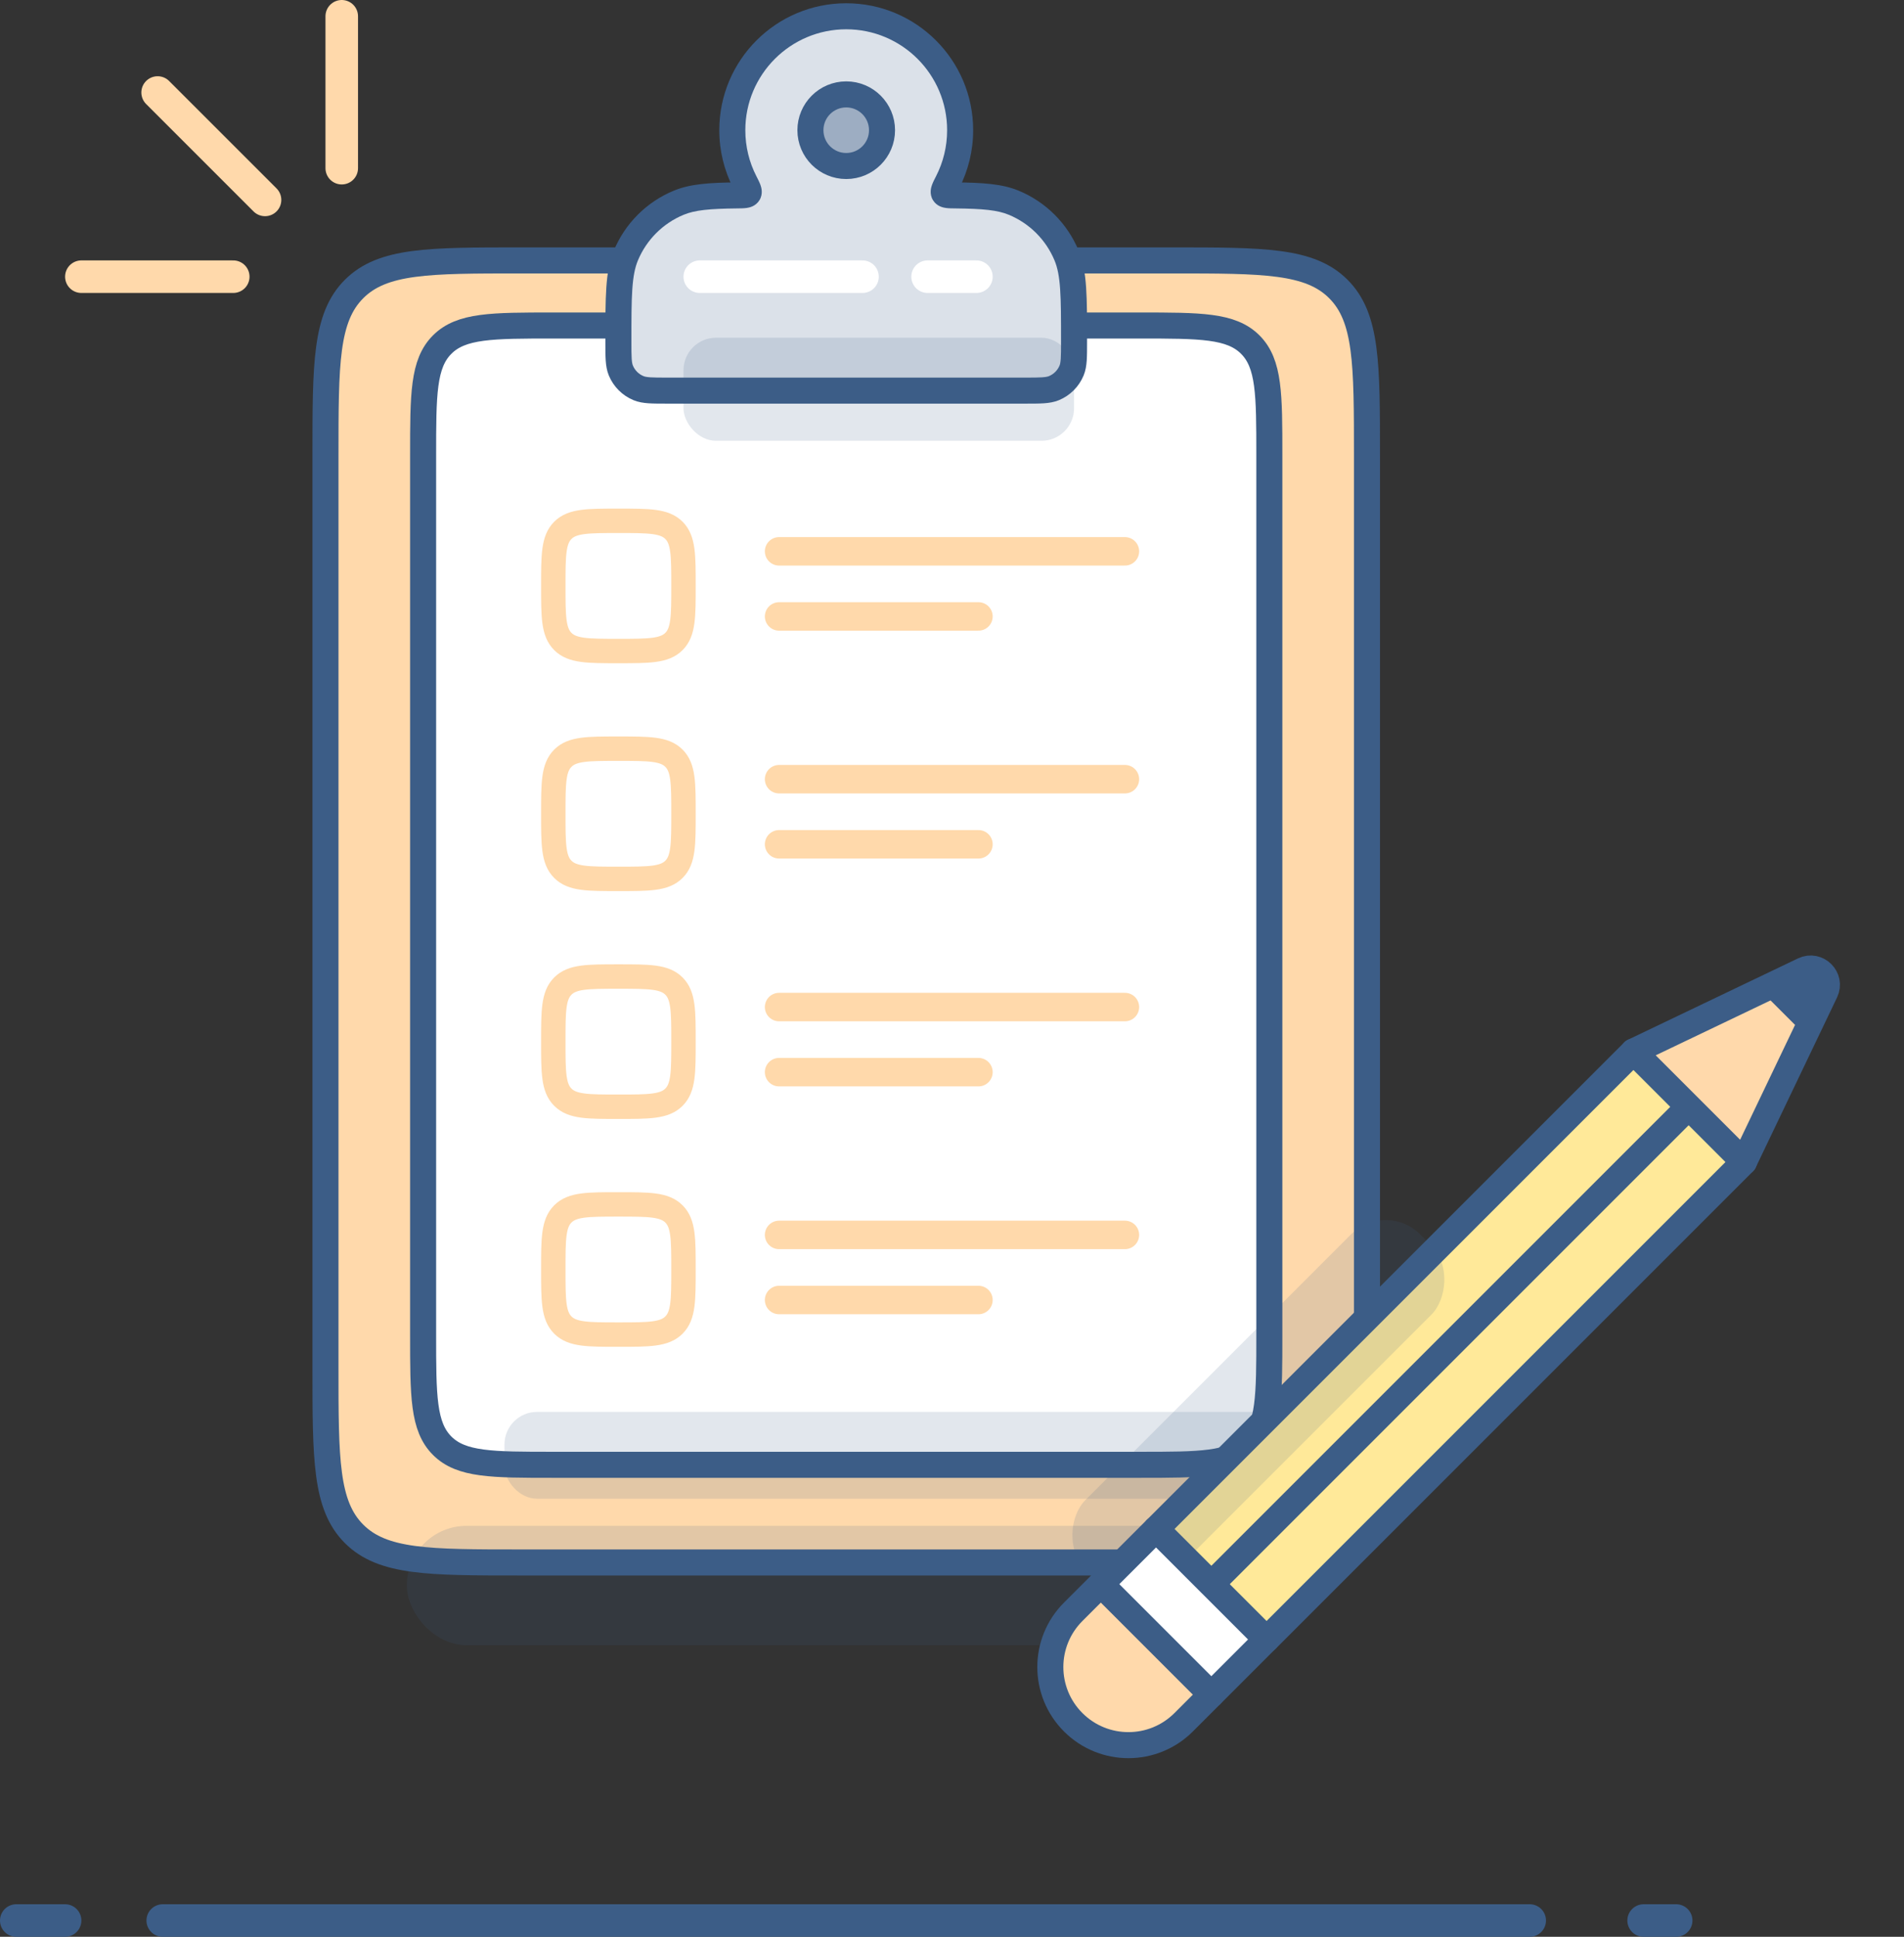 <svg width="117" height="119" viewBox="0 0 117 119" fill="none" xmlns="http://www.w3.org/2000/svg"><rect x="0" y="0" width="117" height="119" fill="#333333" stroke="none"/><line x1="10" y1="118" x2="94" y2="118" stroke="#3C5D87" stroke-width="2" stroke-linecap="round"/><line x1="1" y1="118" x2="4" y2="118" stroke="#3C5D87" stroke-width="2" stroke-linecap="round"/><line x1="101" y1="118" x2="103" y2="118" stroke="#3C5D87" stroke-width="2" stroke-linecap="round"/><path d="M21 1V10.333" stroke="#FFD9AB" stroke-width="2" stroke-linecap="round"/><path d="M9.686 5.684L16.286 12.283" stroke="#FFD9AB" stroke-width="2" stroke-linecap="round"/><path d="M14.333 17L5 17" stroke="#FFD9AB" stroke-width="2" stroke-linecap="round"/><path d="M20 28C20 22.343 20 19.515 21.757 17.757C23.515 16 26.343 16 32 16H72C77.657 16 80.485 16 82.243 17.757C84 19.515 84 22.343 84 28V84C84 89.657 84 92.485 82.243 94.243C80.485 96 77.657 96 72 96H32C26.343 96 23.515 96 21.757 94.243C20 92.485 20 89.657 20 84V28Z" fill="#FFD9AB" stroke="#3C5D87" stroke-width="1.6"/><path d="M26 28C26 24.229 26 22.343 27.172 21.172C28.343 20 30.229 20 34 20H70C73.771 20 75.657 20 76.828 21.172C78 22.343 78 24.229 78 28V82C78 85.771 78 87.657 76.828 88.828C75.657 90 73.771 90 70 90H34C30.229 90 28.343 90 27.172 88.828C26 87.657 26 85.771 26 82V28Z" fill="white" stroke="#3C5D87" stroke-width="1.6"/><path fill-rule="evenodd" clip-rule="evenodd" d="M52 1C48.134 1 45 4.134 45 8C45 9.145 45.275 10.226 45.763 11.181C45.96 11.567 46.059 11.761 45.987 11.88C45.915 11.999 45.709 12.001 45.298 12.005C43.584 12.024 42.556 12.104 41.704 12.457C40.234 13.066 39.066 14.234 38.457 15.704C38 16.806 38 18.204 38 21C38 21.932 38 22.398 38.152 22.765C38.355 23.255 38.745 23.645 39.235 23.848C39.602 24 40.068 24 41 24H63C63.932 24 64.398 24 64.765 23.848C65.255 23.645 65.645 23.255 65.848 22.765C66 22.398 66 21.932 66 21C66 18.204 66 16.806 65.543 15.704C64.934 14.234 63.766 13.066 62.296 12.457C61.444 12.104 60.416 12.024 58.702 12.005C58.291 12.001 58.085 11.999 58.013 11.88C57.941 11.761 58.04 11.567 58.237 11.181C58.725 10.226 59 9.145 59 8C59 4.134 55.866 1 52 1Z" fill="white"/><path fill-rule="evenodd" clip-rule="evenodd" d="M52 1C48.134 1 45 4.134 45 8C45 9.145 45.275 10.226 45.763 11.181C45.96 11.567 46.059 11.761 45.987 11.88C45.915 11.999 45.709 12.001 45.298 12.005C43.584 12.024 42.556 12.104 41.704 12.457C40.234 13.066 39.066 14.234 38.457 15.704C38 16.806 38 18.204 38 21C38 21.932 38 22.398 38.152 22.765C38.355 23.255 38.745 23.645 39.235 23.848C39.602 24 40.068 24 41 24H63C63.932 24 64.398 24 64.765 23.848C65.255 23.645 65.645 23.255 65.848 22.765C66 22.398 66 21.932 66 21C66 18.204 66 16.806 65.543 15.704C64.934 14.234 63.766 13.066 62.296 12.457C61.444 12.104 60.416 12.024 58.702 12.005C58.291 12.001 58.085 11.999 58.013 11.88C57.941 11.761 58.04 11.567 58.237 11.181C58.725 10.226 59 9.145 59 8C59 4.134 55.866 1 52 1Z" fill="#3C5D87" fill-opacity="0.18"/><path d="M41.704 12.457L41.398 11.718L41.704 12.457ZM38.457 15.704L37.718 15.398H37.718L38.457 15.704ZM38.152 22.765L38.891 22.459H38.891L38.152 22.765ZM39.235 23.848L38.928 24.587H38.928L39.235 23.848ZM64.765 23.848L65.072 24.587L64.765 23.848ZM65.848 22.765L65.109 22.459L65.848 22.765ZM65.543 15.704L66.282 15.398V15.398L65.543 15.704ZM62.296 12.457L61.99 13.196L62.296 12.457ZM58.702 12.005L58.694 12.805L58.702 12.005ZM58.237 11.181L58.95 11.545L58.237 11.181ZM58.013 11.88L57.328 12.294L58.013 11.88ZM45.298 12.005L45.289 11.205L45.298 12.005ZM45.987 11.88L46.672 12.294L45.987 11.88ZM45.8 8C45.8 4.576 48.576 1.8 52 1.8V0.2C47.692 0.2 44.2 3.692 44.2 8H45.8ZM46.475 10.817C46.044 9.973 45.8 9.016 45.8 8H44.2C44.2 9.275 44.507 10.48 45.05 11.545L46.475 10.817ZM42.01 13.196C42.7 12.91 43.579 12.824 45.306 12.805L45.289 11.205C43.59 11.223 42.412 11.297 41.398 11.718L42.01 13.196ZM39.196 16.01C39.724 14.736 40.736 13.724 42.01 13.196L41.398 11.718C39.732 12.408 38.408 13.732 37.718 15.398L39.196 16.01ZM38.8 21C38.8 19.591 38.8 18.575 38.855 17.771C38.91 16.976 39.015 16.448 39.196 16.01L37.718 15.398C37.442 16.063 37.319 16.785 37.259 17.663C37.2 18.533 37.2 19.613 37.2 21H38.8ZM38.891 22.459C38.862 22.389 38.833 22.278 38.817 22.04C38.8 21.794 38.8 21.477 38.8 21H37.2C37.2 21.455 37.2 21.836 37.221 22.149C37.243 22.468 37.29 22.774 37.413 23.072L38.891 22.459ZM39.541 23.109C39.247 22.987 39.013 22.753 38.891 22.459L37.413 23.072C37.697 23.758 38.242 24.303 38.928 24.587L39.541 23.109ZM41 23.2C40.523 23.2 40.206 23.2 39.96 23.183C39.722 23.167 39.611 23.138 39.541 23.109L38.928 24.587C39.226 24.71 39.532 24.757 39.851 24.779C40.164 24.8 40.545 24.8 41 24.8V23.2ZM63 23.2H41V24.8H63V23.2ZM64.459 23.109C64.389 23.138 64.278 23.167 64.04 23.183C63.794 23.2 63.477 23.2 63 23.2V24.8C63.455 24.8 63.836 24.8 64.149 24.779C64.468 24.757 64.774 24.71 65.072 24.587L64.459 23.109ZM65.109 22.459C64.987 22.753 64.753 22.987 64.459 23.109L65.072 24.587C65.758 24.303 66.303 23.758 66.587 23.072L65.109 22.459ZM65.2 21C65.2 21.477 65.2 21.794 65.183 22.04C65.167 22.278 65.138 22.389 65.109 22.459L66.587 23.072C66.71 22.774 66.757 22.468 66.779 22.149C66.8 21.836 66.8 21.455 66.8 21H65.2ZM64.804 16.01C64.985 16.448 65.091 16.976 65.145 17.771C65.2 18.575 65.2 19.591 65.2 21H66.8C66.8 19.613 66.8 18.533 66.741 17.663C66.681 16.785 66.558 16.063 66.282 15.398L64.804 16.01ZM61.99 13.196C63.264 13.724 64.276 14.736 64.804 16.01L66.282 15.398C65.592 13.732 64.268 12.408 62.602 11.718L61.99 13.196ZM58.694 12.805C60.421 12.824 61.3 12.91 61.99 13.196L62.602 11.718C61.588 11.297 60.41 11.223 58.711 11.205L58.694 12.805ZM58.2 8C58.2 9.016 57.956 9.973 57.525 10.817L58.95 11.545C59.493 10.48 59.8 9.275 59.8 8H58.2ZM52 1.8C55.424 1.8 58.2 4.576 58.2 8H59.8C59.8 3.692 56.308 0.2 52 0.2V1.8ZM58.711 11.205C58.605 11.204 58.525 11.203 58.459 11.201C58.39 11.199 58.357 11.195 58.344 11.194C58.326 11.191 58.37 11.195 58.437 11.226C58.473 11.244 58.52 11.271 58.568 11.313C58.618 11.355 58.662 11.407 58.698 11.466L57.328 12.294C57.562 12.679 57.956 12.755 58.117 12.777C58.294 12.803 58.512 12.803 58.694 12.805L58.711 11.205ZM57.525 10.817C57.437 10.989 57.334 11.188 57.272 11.358C57.22 11.501 57.09 11.898 57.328 12.294L58.698 11.466C58.736 11.528 58.761 11.595 58.776 11.661C58.789 11.724 58.791 11.779 58.789 11.818C58.785 11.888 58.769 11.924 58.776 11.903C58.783 11.886 58.797 11.85 58.829 11.784C58.86 11.72 58.899 11.644 58.95 11.545L57.525 10.817ZM45.05 11.545C45.101 11.644 45.14 11.72 45.171 11.784C45.203 11.85 45.217 11.886 45.224 11.903C45.231 11.924 45.215 11.888 45.211 11.818C45.209 11.779 45.211 11.724 45.224 11.661C45.239 11.595 45.264 11.528 45.302 11.466L46.672 12.294C46.91 11.898 46.78 11.501 46.728 11.358C46.666 11.188 46.563 10.989 46.475 10.817L45.05 11.545ZM45.306 12.805C45.488 12.803 45.706 12.803 45.883 12.777C46.044 12.755 46.438 12.679 46.672 12.294L45.302 11.466C45.338 11.407 45.382 11.355 45.432 11.313C45.48 11.271 45.527 11.244 45.563 11.226C45.63 11.195 45.674 11.191 45.656 11.194C45.643 11.195 45.61 11.199 45.541 11.201C45.475 11.203 45.395 11.204 45.289 11.205L45.306 12.805Z" fill="#3C5D87"/><path d="M49.8 8C49.8 6.785 50.785 5.8 52 5.8C53.215 5.8 54.2 6.785 54.2 8C54.2 9.215 53.215 10.2 52 10.2C50.785 10.2 49.8 9.215 49.8 8Z" fill="white"/><path d="M49.8 8C49.8 6.785 50.785 5.8 52 5.8C53.215 5.8 54.2 6.785 54.2 8C54.2 9.215 53.215 10.2 52 10.2C50.785 10.2 49.8 9.215 49.8 8Z" fill="#3C5D87" fill-opacity="0.5"/><path d="M49.8 8C49.8 6.785 50.785 5.8 52 5.8C53.215 5.8 54.2 6.785 54.2 8C54.2 9.215 53.215 10.2 52 10.2C50.785 10.2 49.8 9.215 49.8 8Z" stroke="#3C5D87" stroke-width="1.6"/><line x1="43" y1="17" x2="53" y2="17" stroke="white" stroke-width="2" stroke-linecap="round"/><path d="M34 36C34 34.114 34 33.172 34.586 32.586C34.586 32.586 34.586 32.586 34.586 32.586C35.172 32 36.114 32 38 32C39.886 32 40.828 32 41.414 32.586C41.414 32.586 41.414 32.586 41.414 32.586C42 33.172 42 34.114 42 36C42 37.886 42 38.828 41.414 39.414C40.828 40 39.886 40 38 40C36.114 40 35.172 40 34.586 39.414C34.586 39.414 34.586 39.414 34.586 39.414C34 38.828 34 37.886 34 36Z" fill="white" stroke="#FFD9AB" stroke-width="1.5"/><line x1="47.875" y1="33.875" x2="69.125" y2="33.875" stroke="#FFD9AB" stroke-width="1.75" stroke-linecap="round"/><line x1="47.875" y1="37.875" x2="60.125" y2="37.875" stroke="#FFD9AB" stroke-width="1.75" stroke-linecap="round"/><path d="M34 50C34 48.114 34 47.172 34.586 46.586C34.586 46.586 34.586 46.586 34.586 46.586C35.172 46 36.114 46 38 46C39.886 46 40.828 46 41.414 46.586C41.414 46.586 41.414 46.586 41.414 46.586C42 47.172 42 48.114 42 50C42 51.886 42 52.828 41.414 53.414C40.828 54 39.886 54 38 54C36.114 54 35.172 54 34.586 53.414C34.586 53.414 34.586 53.414 34.586 53.414C34 52.828 34 51.886 34 50Z" fill="white" stroke="#FFD9AB" stroke-width="1.5"/><line x1="47.875" y1="47.875" x2="69.125" y2="47.875" stroke="#FFD9AB" stroke-width="1.75" stroke-linecap="round"/><line x1="47.875" y1="51.875" x2="60.125" y2="51.875" stroke="#FFD9AB" stroke-width="1.75" stroke-linecap="round"/><path d="M34 64C34 62.114 34 61.172 34.586 60.586C34.586 60.586 34.586 60.586 34.586 60.586C35.172 60 36.114 60 38 60C39.886 60 40.828 60 41.414 60.586C41.414 60.586 41.414 60.586 41.414 60.586C42 61.172 42 62.114 42 64C42 65.886 42 66.828 41.414 67.414C40.828 68 39.886 68 38 68C36.114 68 35.172 68 34.586 67.414C34.586 67.414 34.586 67.414 34.586 67.414C34 66.828 34 65.886 34 64Z" fill="white" stroke="#FFD9AB" stroke-width="1.5"/><line x1="47.875" y1="61.875" x2="69.125" y2="61.875" stroke="#FFD9AB" stroke-width="1.75" stroke-linecap="round"/><line x1="47.875" y1="65.875" x2="60.125" y2="65.875" stroke="#FFD9AB" stroke-width="1.75" stroke-linecap="round"/><path d="M34 78C34 76.114 34 75.172 34.586 74.586C34.586 74.586 34.586 74.586 34.586 74.586C35.172 74 36.114 74 38 74C39.886 74 40.828 74 41.414 74.586C41.414 74.586 41.414 74.586 41.414 74.586C42 75.172 42 76.114 42 78C42 79.886 42 80.828 41.414 81.414C40.828 82 39.886 82 38 82C36.114 82 35.172 82 34.586 81.414C34.586 81.414 34.586 81.414 34.586 81.414C34 80.828 34 79.886 34 78Z" fill="white" stroke="#FFD9AB" stroke-width="1.5"/><line x1="47.875" y1="75.875" x2="69.125" y2="75.875" stroke="#FFD9AB" stroke-width="1.75" stroke-linecap="round"/><line x1="47.875" y1="79.875" x2="60.125" y2="79.875" stroke="#FFD9AB" stroke-width="1.75" stroke-linecap="round"/><line x1="57" y1="17" x2="60" y2="17" stroke="white" stroke-width="2" stroke-linecap="round"/><rect opacity="0.15" x="25" y="93.75" width="54" height="7.333" rx="3.667" fill="#3C5D87"/><rect opacity="0.15" x="31" y="86.75" width="48" height="5.333" rx="2" fill="#3C5D87"/><rect opacity="0.15" x="42" y="20.75" width="24" height="6.333" rx="2" fill="#3C5D87"/><rect x="100.379" y="64.606" width="9.598" height="41.492" transform="rotate(45 100.379 64.606)" fill="white"/><rect x="100.379" y="64.606" width="9.598" height="41.492" transform="rotate(45 100.379 64.606)" fill="#FFC800" fill-opacity="0.4"/><rect x="100.379" y="64.606" width="9.598" height="41.492" transform="rotate(45 100.379 64.606)" stroke="#3C5D87" stroke-width="1.6" stroke-linejoin="round"/><rect opacity="0.15" x="85.143" y="73.719" width="6.98" height="29.089" rx="3" transform="rotate(45 85.143 73.719)" fill="#3C5D87"/><rect width="9.598" height="4.799" transform="matrix(0.707 0.707 0.707 -0.707 67.644 97.34)" fill="white" stroke="#3C5D87" stroke-width="1.6" stroke-linejoin="round"/><path d="M65.948 99.032C64.074 100.907 64.074 103.945 65.948 105.819C67.822 107.693 70.861 107.693 72.735 105.819L74.431 104.122L67.645 97.336L65.948 99.032Z" fill="#FFD9AB" stroke="#3C5D87" stroke-width="1.6" stroke-linejoin="round"/><path d="M103.773 68L74.433 97.34" stroke="#3C5D87" stroke-width="1.6"/><path d="M110.829 59.608C111.681 59.201 112.57 60.09 112.163 60.942L107.164 71.393L100.378 64.607L110.829 59.608Z" fill="#FFD9AB" stroke="#3C5D87" stroke-width="1.6" stroke-linejoin="round"/><path d="M110.703 59.725C111.562 59.296 112.474 60.208 112.044 61.067L110.829 63.497L108.273 60.94L110.703 59.725Z" fill="#3C5D87"/></svg>